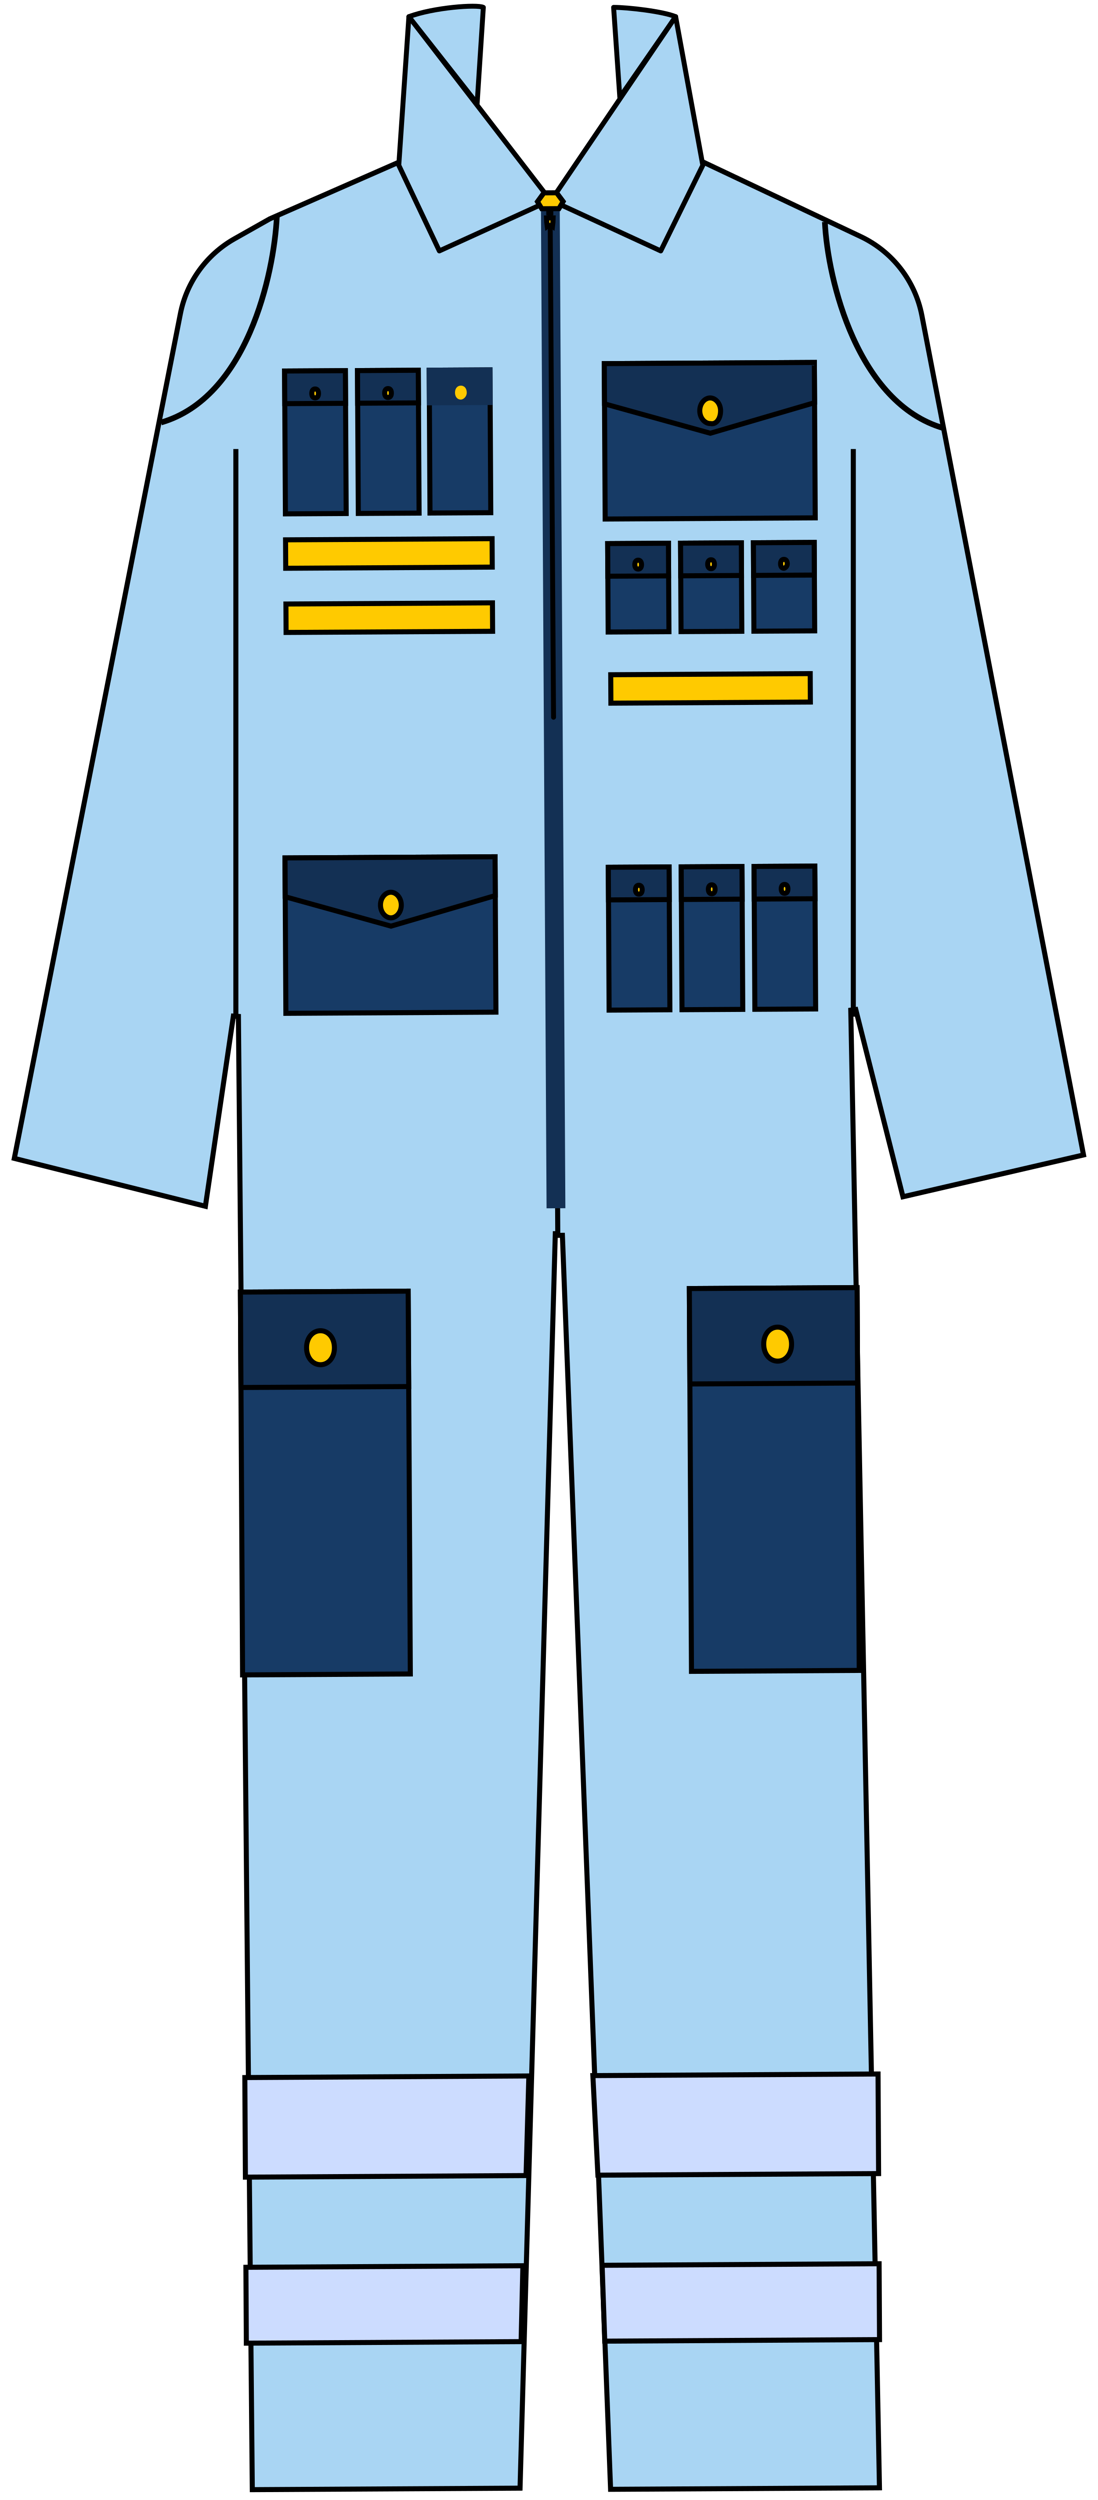 <svg width="177" height="403" viewBox="0 0 177 403" fill="none" xmlns="http://www.w3.org/2000/svg">
<path d="M108.915 2.688L99.915 15.688L98.915 1.188C101.315 1.188 106.915 1.854 108.915 2.688Z" fill="#A9D5F3" stroke="black" stroke-width="0.79" stroke-linejoin="round"/>
<path d="M33.347 109.432L22.846 141.238L26.904 143.133L37.406 111.327L33.347 109.432Z" fill="#FFCA00"/>
<path d="M90.072 198.864L89.91 198.865L89.517 198.867L89.506 199.26L83.832 401.085L40.671 401.327L38.432 163.845L37.623 163.79L33.111 194.448L2.306 186.728L29.081 50.562C30.084 45.458 33.27 41.047 37.801 38.49L43.505 35.27L69.775 23.736L89.087 33.352L90.072 198.864Z" fill="#A9D5F3" stroke="black" stroke-width="0.813"/>
<path d="M137.147 162.833L141.771 401.029L98.428 401.272L90.675 199.524L90.66 199.13L90.266 199.132L89.915 199.134L88.929 32.779L108.414 23.789L138.736 38.128C143.868 40.555 147.535 45.284 148.609 50.859L174.666 186.174L145.558 192.917L137.948 162.726L137.147 162.833Z" fill="#A9D5F3" stroke="black" stroke-width="0.813"/>
<path d="M137.554 163.882V72.383" stroke="black" stroke-width="0.813"/>
<path d="M38.021 163.882V72.383" stroke="black" stroke-width="0.813"/>
<path d="M84.802 350.696L39.559 350.951L39.468 334.897L85.253 334.64L84.802 350.696Z" fill="#CCDCFF" stroke="black" stroke-width="0.813"/>
<path d="M84.004 377.464L39.71 377.713L39.641 365.482L84.291 365.231L84.004 377.464Z" fill="#CCDCFF" stroke="black" stroke-width="0.813"/>
<path d="M97.488 377.388L97.064 365.16L141.713 364.909L141.782 377.139L97.488 377.388Z" fill="#CCDCFF" stroke="black" stroke-width="0.813"/>
<path d="M96.384 350.631L95.573 334.582L141.542 334.323L141.632 350.377L96.384 350.631Z" fill="#CCDCFF" stroke="black" stroke-width="0.813"/>
<path d="M111.468 269.419L111.122 207.712L138.162 207.56L138.509 269.267L111.468 269.419Z" fill="#173B66" stroke="black" stroke-width="0.813"/>
<path d="M111.208 223.091L111.122 207.712L138.162 207.56L138.248 222.939L111.208 223.091Z" fill="#133054" stroke="black" stroke-width="0.813"/>
<path d="M125.341 213.929C126.57 213.922 127.593 215.016 127.603 216.658C127.612 218.301 126.601 219.406 125.372 219.413C124.143 219.42 123.12 218.326 123.111 216.684C123.101 215.041 124.113 213.936 125.341 213.929Z" fill="#FFCA00" stroke="black" stroke-width="0.813"/>
<path d="M39.104 269.989L38.757 208.282L65.797 208.13L66.144 269.837L39.104 269.989Z" fill="#173B66" stroke="black" stroke-width="0.813"/>
<path d="M38.843 223.661L38.757 208.282L65.797 208.13L65.884 223.509L38.843 223.661Z" fill="#133054" stroke="black" stroke-width="0.813"/>
<path d="M49.418 217.261C49.409 215.618 50.42 214.514 51.649 214.507C52.878 214.5 53.901 215.593 53.91 217.236C53.92 218.878 52.908 219.983 51.68 219.99C50.451 219.997 49.428 218.904 49.418 217.261Z" fill="#FFCA00" stroke="black" stroke-width="0.813"/>
<path d="M90.231 33.194L87.2 33.211L88.108 194.778L91.139 194.761L90.231 33.194Z" fill="#133054"/>
<path d="M46.058 91.604L46.032 87.02L79.325 86.832L79.351 91.417L46.058 91.604Z" fill="#FFCA00" stroke="black" stroke-width="0.813"/>
<path d="M46.117 101.949L46.091 97.365L79.384 97.177L79.41 101.762L46.117 101.949Z" fill="#FFCA00" stroke="black" stroke-width="0.813"/>
<path d="M98.477 113.349L98.451 108.765L130.608 108.584L130.633 113.169L98.477 113.349Z" fill="#FFCA00" stroke="black" stroke-width="0.813"/>
<path d="M98.19 162.83L98.06 139.804L107.858 139.749L107.987 162.774L98.19 162.83Z" fill="#173B66" stroke="black" stroke-width="0.813"/>
<path d="M98.09 145.063L98.06 139.804L107.858 139.749L107.887 145.008L98.09 145.063Z" fill="#133054" stroke="black" stroke-width="0.813"/>
<path d="M102.977 142.7C103.146 142.699 103.267 142.761 103.354 142.862C103.445 142.97 103.52 143.151 103.522 143.414C103.523 143.678 103.45 143.86 103.36 143.968C103.275 144.071 103.154 144.134 102.985 144.135C102.817 144.136 102.695 144.074 102.608 143.973C102.517 143.865 102.442 143.684 102.44 143.42C102.439 143.157 102.512 142.975 102.602 142.866C102.687 142.764 102.808 142.7 102.977 142.7Z" fill="#FFCA00" stroke="black" stroke-width="0.813"/>
<path d="M109.939 162.763L109.809 139.737L119.607 139.682L119.736 162.708L109.939 162.763Z" fill="#173B66" stroke="black" stroke-width="0.813"/>
<path d="M109.839 144.996L109.809 139.737L119.607 139.682L119.636 144.941L109.839 144.996Z" fill="#133054" stroke="black" stroke-width="0.813"/>
<path d="M114.727 142.633C114.895 142.632 115.017 142.694 115.104 142.796C115.195 142.903 115.27 143.084 115.272 143.348C115.273 143.612 115.2 143.793 115.11 143.902C115.025 144.004 114.903 144.068 114.735 144.069C114.566 144.07 114.444 144.008 114.358 143.906C114.266 143.799 114.192 143.618 114.19 143.354C114.189 143.09 114.261 142.908 114.352 142.8C114.437 142.698 114.558 142.634 114.727 142.633Z" fill="#FFCA00" stroke="black" stroke-width="0.813"/>
<path d="M121.686 162.697L121.556 139.671L131.354 139.616L131.483 162.642L121.686 162.697Z" fill="#173B66" stroke="black" stroke-width="0.813"/>
<path d="M121.586 144.93L121.556 139.671L131.354 139.616L131.383 144.875L121.586 144.93Z" fill="#133054" stroke="black" stroke-width="0.813"/>
<path d="M126.472 142.568C126.641 142.567 126.763 142.629 126.849 142.73C126.941 142.838 127.015 143.019 127.017 143.282C127.018 143.546 126.946 143.728 126.855 143.837C126.77 143.939 126.649 144.002 126.48 144.003C126.312 144.004 126.19 143.942 126.103 143.841C126.012 143.733 125.937 143.552 125.935 143.288C125.934 143.025 126.007 142.843 126.097 142.734C126.182 142.632 126.304 142.569 126.472 142.568Z" fill="#FFCA00" stroke="black" stroke-width="0.813"/>
<path d="M46.009 82.834L45.879 59.808L55.677 59.753L55.806 82.778L46.009 82.834Z" fill="#173B66" stroke="black" stroke-width="0.813"/>
<path d="M45.909 65.067L45.879 59.808L55.677 59.753L55.706 65.012L45.909 65.067Z" fill="#133054" stroke="black" stroke-width="0.813"/>
<path d="M50.798 62.703C50.967 62.703 51.089 62.765 51.175 62.866C51.267 62.974 51.342 63.154 51.343 63.418C51.345 63.682 51.272 63.864 51.181 63.972C51.096 64.075 50.975 64.138 50.806 64.139C50.638 64.14 50.516 64.078 50.43 63.977C50.338 63.869 50.263 63.688 50.262 63.424C50.26 63.161 50.333 62.979 50.423 62.87C50.509 62.768 50.63 62.704 50.798 62.703Z" fill="#FFCA00" stroke="black" stroke-width="0.813"/>
<path d="M57.76 82.767L57.63 59.741L67.428 59.686L67.557 82.712L57.76 82.767Z" fill="#173B66" stroke="black" stroke-width="0.813"/>
<path d="M57.66 65L57.63 59.741L67.428 59.686L67.457 64.945L57.66 65Z" fill="#133054" stroke="black" stroke-width="0.813"/>
<path d="M62.544 62.637C62.713 62.636 62.835 62.698 62.921 62.8C63.013 62.907 63.088 63.088 63.089 63.352C63.091 63.616 63.018 63.798 62.927 63.906C62.842 64.009 62.721 64.072 62.553 64.073C62.384 64.074 62.262 64.012 62.176 63.91C62.084 63.803 62.009 63.622 62.008 63.358C62.006 63.094 62.079 62.913 62.169 62.804C62.255 62.702 62.376 62.638 62.544 62.637Z" fill="#FFCA00" stroke="black" stroke-width="0.813"/>
<path d="M69.316 82.702L69.187 59.676L78.984 59.621L79.114 82.647L69.316 82.702Z" fill="#173B66" stroke="black" stroke-width="0.813"/>
<path d="M79.389 59.212L68.778 59.272L68.812 65.344L79.423 65.284L79.389 59.212Z" fill="#133054"/>
<path d="M75.243 63.284C75.239 62.609 74.857 62.162 74.289 62.165C73.721 62.168 73.344 62.62 73.348 63.295C73.352 63.969 73.733 64.417 74.302 64.414C74.68 64.412 75.246 63.959 75.243 63.284Z" fill="#FFCA00"/>
<path d="M98.037 101.882L97.957 87.627L107.755 87.572L107.835 101.827L98.037 101.882Z" fill="#173B66" stroke="black" stroke-width="0.813"/>
<path d="M97.987 92.886L97.957 87.627L107.755 87.572L107.784 92.831L97.987 92.886Z" fill="#133054" stroke="black" stroke-width="0.813"/>
<path d="M102.869 90.298C103.037 90.297 103.159 90.359 103.246 90.46C103.337 90.568 103.412 90.749 103.414 91.013C103.415 91.276 103.342 91.458 103.252 91.567C103.167 91.669 103.045 91.733 102.877 91.734C102.708 91.734 102.587 91.672 102.5 91.571C102.408 91.463 102.334 91.282 102.332 91.019C102.331 90.755 102.403 90.573 102.494 90.465C102.579 90.362 102.7 90.299 102.869 90.298Z" fill="#FFCA00" stroke="black" stroke-width="0.813"/>
<path d="M109.785 101.815L109.705 87.561L119.502 87.506L119.582 101.76L109.785 101.815Z" fill="#173B66" stroke="black" stroke-width="0.813"/>
<path d="M109.734 92.82L109.705 87.561L119.502 87.506L119.532 92.765L109.734 92.82Z" fill="#133054" stroke="black" stroke-width="0.813"/>
<path d="M114.619 90.232C114.787 90.231 114.909 90.293 114.995 90.394C115.087 90.502 115.162 90.683 115.163 90.947C115.165 91.21 115.092 91.392 115.002 91.501C114.916 91.603 114.795 91.667 114.627 91.668C114.458 91.669 114.336 91.606 114.25 91.505C114.158 91.398 114.083 91.217 114.082 90.953C114.08 90.689 114.153 90.507 114.244 90.399C114.329 90.296 114.45 90.233 114.619 90.232Z" fill="#FFCA00" stroke="black" stroke-width="0.813"/>
<path d="M121.532 101.75L121.451 87.495L131.249 87.44L131.329 101.695L121.532 101.75Z" fill="#173B66" stroke="black" stroke-width="0.813"/>
<path d="M121.481 92.754L121.451 87.495L131.249 87.44L131.278 92.699L121.481 92.754Z" fill="#133054" stroke="black" stroke-width="0.813"/>
<path d="M126.366 90.166C126.535 90.165 126.657 90.227 126.743 90.329C126.835 90.436 126.909 90.617 126.911 90.881C126.912 91.099 126.822 91.283 126.696 91.415C126.559 91.559 126.422 91.601 126.374 91.602C126.206 91.603 126.084 91.54 125.997 91.439C125.906 91.332 125.831 91.15 125.829 90.887C125.828 90.623 125.901 90.441 125.991 90.333C126.076 90.23 126.198 90.167 126.366 90.166Z" fill="#FFCA00" stroke="black" stroke-width="0.813"/>
<path d="M97.555 83.667L97.415 58.618L131.276 58.428L131.417 83.477L97.555 83.667Z" fill="#173B66" stroke="black" stroke-width="0.813"/>
<path d="M131.276 58.428L131.312 64.911L114.503 69.837L97.451 65.101L97.415 58.618L131.276 58.428Z" fill="#133054" stroke="black" stroke-width="0.813"/>
<path d="M114.573 68.286L114.533 68.279L114.494 68.279C113.644 68.284 112.811 67.414 112.804 66.221C112.798 65.028 113.621 64.149 114.47 64.145C115.32 64.14 116.153 65.01 116.16 66.202C116.164 66.913 115.953 67.49 115.649 67.855C115.351 68.213 114.973 68.363 114.573 68.286Z" fill="#FFCA00" stroke="black" stroke-width="0.813"/>
<path d="M46.084 163.347L45.943 138.297L79.805 138.107L79.945 163.156L46.084 163.347Z" fill="#173B66" stroke="black" stroke-width="0.813"/>
<path d="M79.805 138.107L79.84 144.365L63.03 149.291L45.978 144.555L45.943 138.297L79.805 138.107Z" fill="#133054" stroke="black" stroke-width="0.813"/>
<path d="M63 143.824C63.85 143.819 64.683 144.689 64.689 145.882C64.696 147.074 63.873 147.953 63.023 147.958C62.174 147.963 61.341 147.093 61.334 145.9C61.327 144.708 62.15 143.829 63 143.824Z" fill="#FFCA00" stroke="black" stroke-width="0.813"/>
<path d="M89.233 115.617L88.668 32.211L65.915 2.688L64.284 26.64L70.824 40.447L88.91 32.211L108.915 2.688L113.294 26.64L106.512 40.447L88.668 32.211" fill="#A9D5F3"/>
<path d="M89.233 115.617L88.668 32.211M88.668 32.211L65.915 2.688L64.284 26.64L70.824 40.447L88.91 32.211L108.915 2.688L113.294 26.64L106.512 40.447L88.668 32.211Z" stroke="black" stroke-width="0.794" stroke-miterlimit="10" stroke-linecap="round" stroke-linejoin="round"/>
<path d="M44.629 34.866C44.173 44.277 39.802 64.1 25.959 68.107" stroke="black" stroke-width="0.911"/>
<path d="M132.968 35.777C133.423 45.188 138.25 65.011 152.093 69.018" stroke="black" stroke-width="0.911"/>
<path d="M65.915 2.688C69.915 1.188 76.915 0.688 77.915 1.188L76.915 16.688L65.915 2.688Z" fill="#A9D5F3" stroke="black" stroke-width="0.79" stroke-linejoin="round"/>
<path d="M90.098 33.633L87.337 33.649L86.641 32.508L87.677 31.087L89.729 31.075L90.781 32.484L90.098 33.633Z" fill="#FFCA00" stroke="black" stroke-width="0.813"/>
<path d="M89.067 36.486C88.954 36.403 88.808 36.339 88.639 36.34C88.47 36.341 88.326 36.406 88.213 36.491C88.154 36.092 88.113 35.632 88.097 35.133L89.168 35.127C89.157 35.627 89.122 36.086 89.067 36.486Z" fill="#FFCA00" stroke="black" stroke-width="0.813"/>
<path d="M88.465 34.317L88.464 34.006L88.787 34.004L88.789 34.315L88.465 34.317Z" fill="#FFCA00" stroke="black" stroke-width="0.813"/>
</svg>
